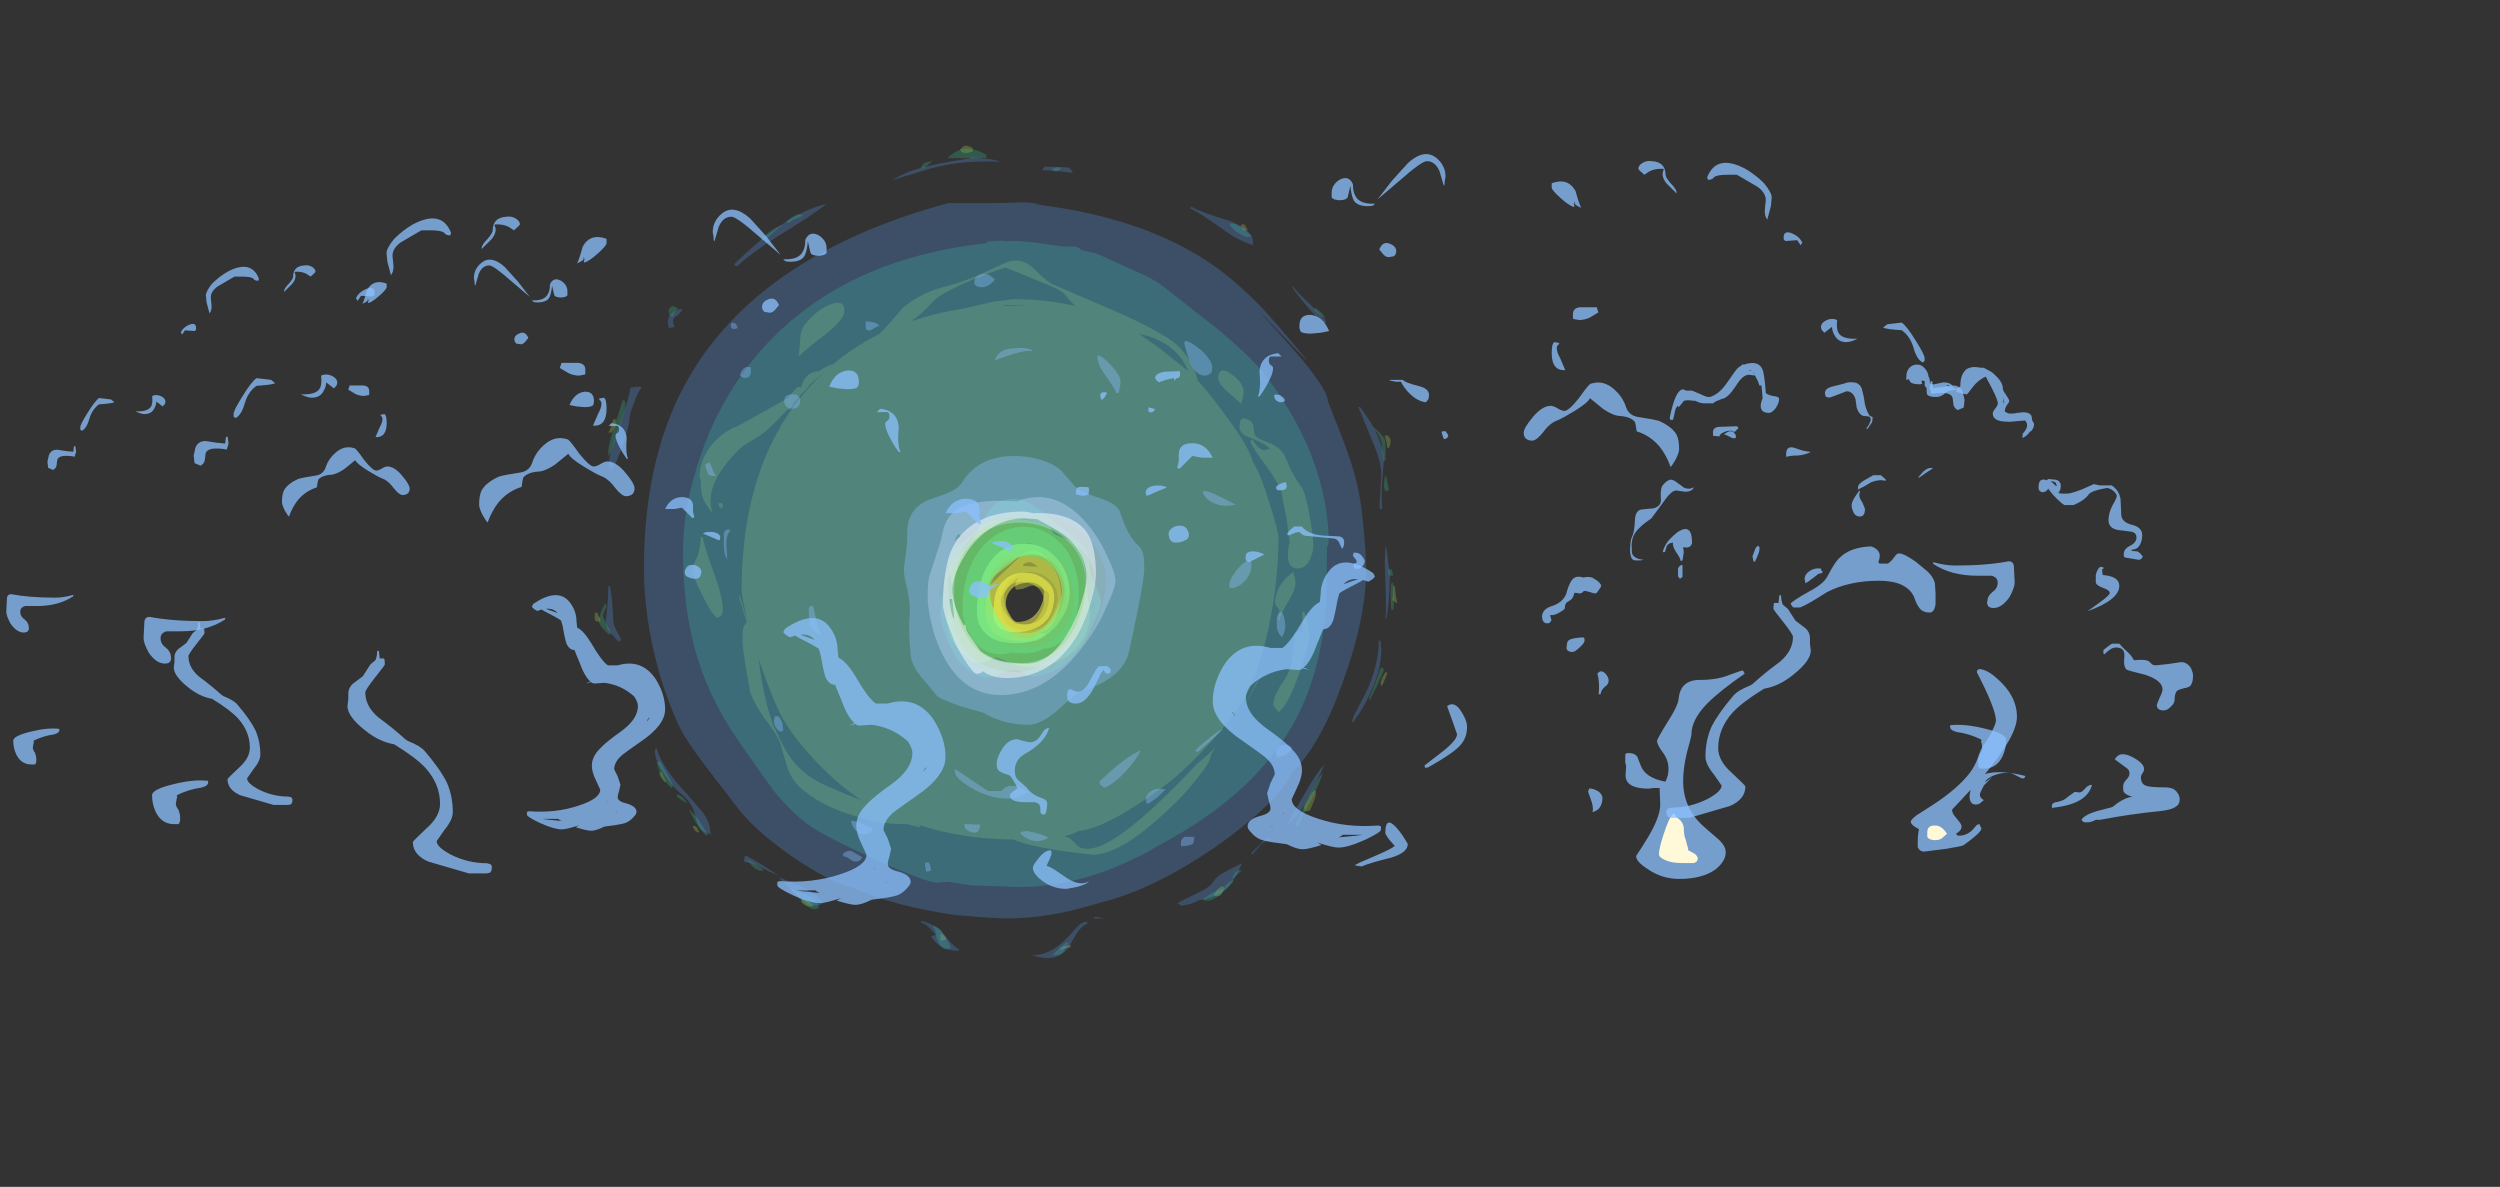 <?xml version="1.0" encoding="UTF-8" standalone="no"?>
<svg xmlns:ffdec="https://www.free-decompiler.com/flash" xmlns:xlink="http://www.w3.org/1999/xlink" ffdec:objectType="frame" height="489.0px" width="1030.0px" xmlns="http://www.w3.org/2000/svg">
  <rect width="100%" height="100%" fill="#333333" stroke="none"/>
  <g transform="matrix(1.0, 0.0, 0.0, 1.0, 405.7, 336.45)">
    <use ffdec:characterId="1245" height="47.35" transform="matrix(7.0, 0.0, 0.0, 7.0, -160.7, -276.55)" width="47.25" xlink:href="#shape0"/>
    <use ffdec:characterId="1244" height="47.5" transform="matrix(7.0, 0.0, 0.0, 7.0, -158.95, -275.15)" width="46.8" xlink:href="#shape1"/>
    <use ffdec:characterId="1243" height="47.1" transform="matrix(7.0, 0.0, 0.0, 7.0, -156.15, -271.65)" width="46.15" xlink:href="#shape2"/>
    <use ffdec:characterId="1842" height="40.55" transform="matrix(5.239, 0.0, 0.0, 5.239, 229.599, -186.773)" width="51.2" xlink:href="#shape3"/>
    <use ffdec:characterId="1843" height="40.95" transform="matrix(7.0, 0.0, 0.0, 7.0, 66.3, -273.2)" width="51.15" xlink:href="#shape4"/>
    <use ffdec:characterId="1844" height="41.5" transform="matrix(5.14, 0.0, 0.0, 5.14, 0.828, -183.539)" width="49.85" xlink:href="#shape5"/>
    <use ffdec:characterId="1843" height="40.95" transform="matrix(-7.0, 0.0, 0.0, 7.0, 11.5, -250.3)" width="51.15" xlink:href="#shape4"/>
    <use ffdec:characterId="1843" height="40.95" transform="matrix(-5.751, 0.0, 0.0, 5.751, -108.95, -229.679)" width="51.15" xlink:href="#shape4"/>
  </g>
  <defs>
    <g id="shape0" transform="matrix(1.0, 0.0, 0.0, 1.0, 23.85, 47.4)">
      <path d="M14.25 -42.75 L14.4 -42.75 14.6 -42.4 14.3 -42.4 Q14.3 -42.5 14.15 -42.65 L14.25 -42.75 M9.9 -36.05 Q10.95 -35.4 11.5 -34.05 L11.65 -33.55 Q12.35 -32.8 13.25 -31.55 14.65 -29.7 14.9 -28.75 15.35 -28.05 15.8 -26.55 16.4 -24.7 16.4 -24.3 16.4 -22.15 15.95 -19.65 15.4 -16.8 14.5 -15.05 14.0 -14.15 12.95 -12.9 11.95 -11.7 10.65 -10.5 9.85 -9.75 8.1 -8.6 5.85 -7.15 4.65 -7.05 4.3 -6.85 3.8 -6.75 4.1 -6.65 4.25 -6.5 L4.6 -6.15 Q4.8 -6.0 5.15 -6.0 6.4 -6.0 9.0 -8.4 10.3 -9.6 11.65 -11.05 12.25 -11.5 12.75 -12.05 12.4 -11.55 12.4 -11.45 12.4 -11.1 11.65 -10.2 10.9 -9.2 9.85 -8.25 7.1 -5.65 5.45 -5.65 1.8 -6.05 0.8 -6.55 L0.5 -6.55 Q-2.2 -6.6 -4.6 -7.35 L-4.95 -7.45 -4.7 -7.35 -4.7 -7.25 -5.45 -7.45 -5.65 -7.45 Q-7.05 -7.45 -8.6 -7.95 -10.3 -8.45 -11.45 -9.35 -12.2 -9.9 -12.5 -10.75 L-12.95 -12.3 Q-13.15 -12.75 -13.9 -13.75 -14.55 -14.7 -14.7 -15.25 L-14.95 -16.65 Q-15.15 -17.9 -15.15 -18.2 -15.15 -18.8 -15.1 -19.05 L-14.9 -19.35 -15.35 -20.8 Q-15.35 -21.1 -15.3 -20.8 L-15.3 -20.85 -14.9 -19.55 -14.9 -19.6 Q-15.2 -20.9 -15.2 -21.2 -15.2 -29.5 -10.4 -34.0 -8.9 -35.4 -7.1 -36.3 -6.45 -36.95 -5.75 -37.8 -4.7 -38.75 -3.0 -39.15 -1.9 -39.45 -0.85 -39.95 0.3 -40.5 0.5 -40.55 1.25 -40.8 1.95 -40.2 2.7 -39.45 3.05 -39.25 3.5 -39.05 6.3 -37.85 8.55 -36.9 9.9 -36.05 M9.4 -35.45 L10.8 -34.35 11.1 -34.1 10.85 -34.6 Q10.0 -35.95 8.2 -36.3 8.8 -35.9 9.4 -35.45 M1.1 -39.9 L0.35 -40.2 Q0.15 -40.2 -1.6 -39.5 -3.6 -38.65 -4.05 -38.1 -4.35 -37.7 -5.2 -37.05 -3.75 -37.55 -2.1 -37.8 L-0.4 -38.2 0.8 -38.35 Q2.7 -38.35 4.45 -37.95 4.1 -38.25 3.8 -38.65 3.6 -38.85 3.05 -39.1 L2.2 -39.45 1.1 -39.9 M1.7 -37.95 L0.4 -38.0 0.15 -37.95 1.7 -37.95 M13.6 -33.95 Q14.35 -33.45 14.35 -32.85 L14.3 -32.55 14.25 -32.35 14.25 -32.3 14.2 -32.2 13.4 -32.9 Q12.85 -33.4 12.85 -33.7 12.85 -34.1 13.1 -34.15 13.3 -34.2 13.6 -33.95 M15.15 -30.2 Q15.3 -30.1 15.7 -29.95 16.55 -29.65 16.8 -29.05 L17.15 -28.25 Q17.45 -27.7 17.75 -27.3 18.0 -26.95 18.25 -25.5 18.45 -24.3 18.45 -23.85 18.45 -23.5 18.3 -23.15 18.05 -22.5 17.55 -22.5 16.95 -22.5 16.95 -23.25 16.95 -23.65 17.05 -24.05 17.05 -24.25 16.85 -25.55 16.6 -26.8 16.55 -27.05 16.4 -27.5 15.7 -28.5 14.9 -29.55 14.75 -29.95 L14.75 -30.0 Q14.8 -30.05 14.85 -30.1 L15.1 -29.75 Q15.25 -29.55 15.55 -29.45 L15.9 -29.55 Q15.55 -29.9 14.7 -30.2 14.1 -30.4 14.1 -30.85 14.1 -31.45 14.5 -31.3 14.95 -31.2 14.95 -30.65 14.95 -30.35 15.15 -30.2 M22.9 -30.25 Q23.0 -30.15 23.0 -29.95 L22.95 -29.7 22.9 -29.6 22.8 -29.6 22.75 -29.95 22.65 -30.3 22.75 -30.35 22.9 -30.25 M17.35 -22.0 Q17.4 -21.8 17.4 -21.65 17.4 -21.25 17.0 -20.6 16.55 -19.85 16.45 -19.45 L16.35 -19.45 Q16.35 -19.5 16.4 -19.65 L16.45 -19.95 Q16.45 -20.1 16.35 -20.2 16.2 -20.35 16.2 -20.5 16.2 -21.0 16.5 -21.5 16.8 -22.0 17.3 -22.3 17.25 -22.2 17.35 -22.0 M16.1 -14.5 Q16.1 -15.0 16.65 -15.8 17.2 -16.6 17.2 -17.3 17.2 -17.4 17.3 -17.9 17.35 -18.4 17.35 -18.7 L17.45 -18.75 17.7 -18.8 Q17.8 -18.7 17.65 -18.35 17.8 -18.7 17.8 -19.1 L17.8 -19.95 17.9 -19.95 Q18.05 -19.65 18.15 -19.15 18.2 -18.7 18.2 -18.45 18.2 -17.95 17.6 -16.25 16.9 -14.35 16.4 -14.05 L16.2 -14.3 Q16.1 -14.4 16.1 -14.5 M15.5 -16.55 Q15.2 -15.75 14.45 -14.55 L15.5 -16.55 M23.15 -20.85 Q23.15 -21.2 23.15 -21.45 L23.25 -21.45 23.3 -20.95 Q23.35 -20.65 23.4 -20.45 23.15 -20.55 23.1 -20.7 23.1 -20.8 23.15 -20.85 M22.75 -16.45 L22.8 -16.3 22.5 -15.6 22.45 -15.6 22.4 -15.75 Q22.45 -15.95 22.55 -16.15 22.65 -16.35 22.75 -16.45 M1.7 -22.3 Q1.05 -22.25 0.55 -21.8 0.05 -21.25 0.05 -20.4 0.05 -19.85 0.25 -19.5 0.65 -18.85 1.65 -18.85 2.65 -18.85 3.1 -19.8 3.35 -20.3 3.4 -20.7 3.4 -21.45 2.85 -21.9 2.4 -22.3 1.7 -22.3 M4.15 -0.2 L3.9 -0.15 3.6 -0.05 3.55 -0.15 Q3.75 -0.25 3.95 -0.3 4.25 -0.4 4.15 -0.2 M18.55 -9.45 Q18.6 -9.4 18.6 -9.25 18.6 -9.1 18.5 -8.85 18.35 -8.5 18.25 -8.25 L17.95 -8.2 17.9 -8.4 Q17.9 -8.55 18.15 -8.9 18.35 -9.35 18.5 -9.4 L18.55 -9.45 M13.2 -3.65 L13.05 -3.35 Q12.95 -3.2 12.75 -3.2 L12.6 -3.25 Q12.65 -3.45 12.8 -3.6 13.0 -3.8 13.15 -3.8 L13.2 -3.65 M-1.6 -47.05 L-1.7 -47.0 -2.0 -46.95 -2.25 -47.0 -2.35 -47.15 -2.15 -47.35 Q-1.95 -47.45 -1.6 -47.25 L-1.6 -47.05 M-22.65 -31.3 Q-22.6 -31.25 -22.6 -31.1 -22.6 -30.9 -22.7 -30.75 L-22.85 -30.5 -23.05 -30.5 Q-22.95 -30.6 -22.85 -30.95 -22.8 -31.25 -22.7 -31.3 L-22.65 -31.3 M-11.85 -35.0 Q-11.8 -35.2 -11.75 -36.0 -11.75 -36.5 -11.45 -36.9 -10.75 -37.75 -9.95 -38.05 -9.15 -38.35 -9.15 -37.65 -9.15 -37.15 -10.3 -36.25 -11.6 -35.25 -11.75 -35.05 L-11.85 -35.0 M-12.45 -31.9 Q-13.15 -31.15 -13.75 -30.6 -13.95 -30.4 -14.9 -29.85 L-15.05 -29.75 -15.3 -29.55 Q-17.5 -27.4 -16.9 -25.75 -17.3 -26.25 -17.45 -26.55 -17.6 -26.95 -17.6 -27.5 L-17.6 -27.65 -17.65 -27.8 Q-17.7 -27.95 -17.65 -28.15 -17.65 -28.7 -17.2 -29.45 -16.6 -30.35 -15.65 -30.8 L-15.6 -30.8 -15.3 -30.95 -13.6 -31.9 -12.45 -32.55 Q-12.05 -33.1 -11.85 -33.2 L-11.7 -33.15 -11.6 -33.45 Q-11.3 -34.1 -10.65 -34.1 -10.25 -34.4 -9.8 -34.55 L-11.2 -33.3 Q-11.35 -33.05 -11.55 -32.9 L-12.1 -32.3 -12.15 -32.2 -12.35 -31.85 -12.45 -31.85 -12.45 -31.9 M-23.5 -19.45 L-23.6 -19.35 -23.75 -19.4 Q-23.85 -19.4 -23.85 -19.6 -23.85 -19.9 -23.8 -19.9 L-23.7 -19.9 -23.5 -19.45 M-16.3 -26.1 L-16.45 -26.05 Q-16.55 -26.15 -16.55 -26.35 L-16.4 -26.35 Q-16.35 -26.3 -16.3 -26.25 L-16.3 -26.1 M-17.9 -23.0 Q-17.65 -23.45 -17.6 -24.35 L-17.5 -24.35 Q-17.4 -23.8 -16.8 -22.15 -16.3 -20.75 -16.3 -20.05 -16.3 -19.7 -16.65 -19.6 -17.0 -19.85 -17.55 -21.0 -18.1 -22.05 -18.1 -22.5 -18.1 -22.6 -17.9 -23.0 M-14.1 -16.45 Q-13.8 -14.45 -13.3 -13.2 -12.75 -12.0 -12.45 -11.55 -11.8 -10.55 -10.7 -9.95 -10.15 -9.65 -8.15 -8.85 -8.9 -9.35 -9.7 -10.05 -11.75 -11.9 -12.8 -13.7 -13.3 -14.6 -14.2 -17.15 L-14.1 -16.45 M-19.8 -10.25 L-19.65 -9.95 -19.7 -9.9 Q-19.8 -10.0 -19.95 -10.2 -20.05 -10.4 -20.05 -10.5 L-19.9 -10.5 -19.8 -10.25 M-18.1 -7.35 L-17.95 -7.35 Q-17.8 -7.25 -17.7 -7.0 L-17.75 -6.95 Q-17.95 -7.05 -18.0 -7.15 L-18.1 -7.35 M-11.65 -3.1 Q-11.55 -3.1 -11.3 -2.95 L-11.05 -2.75 -11.0 -2.6 -11.2 -2.6 Q-11.35 -2.6 -11.5 -2.7 L-11.7 -2.85 -11.65 -3.1 M-3.15 -0.75 L-3.2 -0.65 Q-3.3 -0.6 -3.45 -0.6 L-3.5 -0.6 Q-3.5 -0.65 -3.5 -0.8 L-3.5 -1.0 -3.35 -1.0 -3.15 -0.75" fill="#cde44c" fill-opacity="0.251" fill-rule="evenodd" stroke="none"/>
      <path d="M2.45 -25.15 Q3.05 -25.0 3.05 -24.75 3.05 -24.5 3.75 -24.3 4.5 -24.05 4.6 -23.8 L4.85 -23.1 Q5.0 -22.75 5.0 -22.45 5.05 -21.95 5.15 -21.0 5.3 -20.15 5.3 -19.7 5.3 -18.75 4.55 -17.85 3.55 -16.7 1.75 -16.7 1.15 -16.7 0.55 -16.95 -0.05 -17.25 -0.2 -17.25 -0.4 -17.25 -0.65 -17.1 L-0.95 -16.95 -1.6 -16.95 Q-2.5 -17.75 -2.8 -18.2 -3.1 -18.7 -3.1 -19.4 -3.1 -19.75 -2.8 -20.85 -2.75 -21.1 -2.85 -21.65 L-2.95 -22.3 Q-2.95 -22.75 -2.35 -23.35 -1.55 -24.25 -1.3 -24.7 -0.85 -25.5 1.1 -25.4 1.9 -25.35 2.45 -25.15 M1.1 -21.95 Q0.9 -21.9 0.5 -21.4 0.05 -20.85 0.05 -20.65 0.05 -19.95 0.9 -19.25 L1.45 -19.2 Q2.4 -19.2 2.75 -20.05 2.9 -20.4 2.9 -20.95 2.9 -21.2 2.0 -21.5 1.8 -21.5 1.6 -21.4 L1.35 -21.3 1.0 -21.25 Q0.9 -21.25 0.9 -21.45 L0.95 -21.7 1.05 -21.9 1.1 -21.95" fill="#dded4c" fill-opacity="0.376" fill-rule="evenodd" stroke="none"/>
      <path d="M1.45 -21.7 Q0.95 -21.75 0.6 -21.5 0.25 -21.25 0.25 -20.8 0.25 -20.15 0.5 -19.75 0.8 -19.2 1.5 -19.2 2.05 -19.2 2.35 -19.8 2.55 -20.1 2.6 -20.45 2.6 -21.0 2.25 -21.35 1.9 -21.65 1.45 -21.7 M1.35 -22.65 L2.25 -22.6 1.95 -22.8 Q1.7 -22.95 1.4 -22.75 L1.35 -22.65 M2.9 -22.95 Q3.6 -22.05 3.6 -21.05 3.6 -20.4 3.35 -19.7 2.95 -18.75 2.3 -18.75 2.7 -18.65 2.75 -18.6 2.3 -18.25 2.2 -18.25 L1.7 -18.2 Q0.05 -18.2 -0.5 -18.9 -0.85 -19.3 -0.85 -20.15 -0.85 -21.15 -0.55 -21.55 L1.25 -23.25 Q2.05 -24.0 2.9 -22.95" fill="#ecf54c" fill-opacity="0.376" fill-rule="evenodd" stroke="none"/>
      <path d="M1.5 -21.65 Q1.0 -21.6 0.7 -21.3 0.35 -20.95 0.35 -20.4 0.35 -20.15 0.6 -19.75 0.8 -19.35 1.05 -19.35 1.9 -19.35 2.35 -20.15 2.6 -20.65 2.6 -21.05 2.6 -21.4 2.25 -21.55 1.9 -21.75 1.5 -21.65 M1.45 -22.25 Q2.15 -22.25 2.65 -21.85 3.2 -21.45 3.2 -20.85 3.2 -20.2 2.9 -19.65 2.3 -18.75 0.85 -18.75 -0.15 -18.75 -0.35 -19.5 -0.45 -19.85 -0.35 -20.3 -0.35 -21.3 0.25 -21.8 0.7 -22.25 1.45 -22.25" fill="#ffff4c" fill-opacity="0.498" fill-rule="evenodd" stroke="none"/>
    </g>
    <g id="shape1" transform="matrix(1.0, 0.0, 0.0, 1.0, 23.6, 47.2)">
      <path d="M14.3 -42.5 L14.8 -42.1 14.8 -42.05 14.6 -42.0 Q14.45 -42.0 14.1 -42.2 13.65 -42.45 13.5 -42.8 13.9 -42.85 14.3 -42.5 M3.3 -45.85 L3.2 -45.9 Q3.1 -45.95 3.05 -46.0 3.5 -46.2 3.6 -46.05 3.45 -45.9 3.3 -45.85 M9.55 -39.15 L12.8 -36.6 Q14.55 -35.15 15.35 -34.2 17.2 -31.95 18.3 -29.25 19.35 -26.5 19.35 -24.1 19.35 -23.95 19.3 -23.85 L19.25 -23.7 Q19.25 -21.15 19.2 -20.2 18.95 -17.4 18.15 -15.25 16.1 -9.75 9.35 -6.2 8.55 -5.7 7.85 -5.4 4.5 -3.75 1.05 -3.75 L-1.7 -3.85 -3.0 -4.05 -3.2 -4.05 -3.65 -4.0 Q-4.3 -4.0 -7.3 -5.35 -10.15 -6.65 -11.1 -7.3 -12.15 -8.0 -13.3 -9.4 -13.9 -10.2 -15.0 -11.8 -16.65 -14.05 -17.5 -16.35 -18.65 -19.45 -18.65 -23.5 -18.65 -25.8 -17.9 -28.25 -17.0 -31.35 -15.2 -33.9 -10.4 -40.6 -0.75 -41.65 L-0.75 -41.75 0.25 -41.8 0.25 -41.75 Q1.05 -41.85 2.65 -41.6 L3.7 -41.45 4.35 -41.45 Q4.65 -41.4 4.75 -41.3 L4.75 -41.25 5.65 -41.05 Q5.9 -40.95 7.75 -40.1 8.95 -39.6 9.55 -39.15 M18.8 -37.45 Q18.55 -37.65 18.5 -37.75 L18.55 -37.85 Q18.95 -37.6 19.2 -37.2 19.0 -37.3 18.8 -37.45 M22.65 -30.1 Q22.7 -30.0 22.7 -29.55 L22.7 -28.95 Q22.7 -28.85 22.6 -28.8 22.5 -29.05 22.5 -29.75 22.35 -30.45 21.95 -30.75 L22.0 -30.8 Q22.55 -30.35 22.65 -30.1 M22.7 -27.05 L22.65 -27.15 Q22.6 -27.2 22.6 -27.4 L22.65 -27.9 22.75 -27.9 22.9 -27.1 22.7 -27.05 M23.05 -22.45 L23.1 -22.3 23.15 -22.1 22.95 -22.05 Q22.85 -22.2 22.85 -22.45 L23.05 -22.45 M23.15 -21.65 Q23.25 -20.85 23.15 -20.05 L23.05 -20.05 Q23.0 -20.3 23.0 -20.95 23.0 -21.5 23.05 -21.65 L23.15 -21.65 M22.6 -16.5 L22.2 -15.6 21.8 -14.8 21.7 -14.8 Q22.05 -15.55 22.4 -16.65 L22.55 -16.65 22.6 -16.5 M2.25 -23.4 Q0.35 -24.05 -0.45 -22.25 -0.85 -21.35 -0.85 -20.15 -0.85 -19.35 -0.5 -18.8 0.1 -17.85 1.5 -17.85 3.1 -17.85 3.9 -19.2 4.35 -20.05 4.35 -20.7 4.35 -21.45 3.95 -22.35 3.3 -23.6 2.25 -23.4 M4.05 -0.5 L3.75 0.05 Q3.5 0.3 3.1 0.25 L3.55 -0.2 Q3.85 -0.5 4.05 -0.5 M18.35 -8.95 Q17.75 -7.8 17.55 -7.35 L17.35 -7.35 18.2 -9.1 Q18.75 -10.2 19.0 -10.5 18.85 -9.85 18.35 -8.95 M14.25 -4.75 L14.0 -4.5 13.65 -4.2 Q13.75 -4.45 13.85 -4.6 14.0 -4.75 14.25 -4.75 M13.3 -3.6 L13.25 -3.6 Q13.1 -3.35 12.75 -3.15 12.45 -2.95 12.3 -2.95 L12.0 -2.95 Q11.95 -3.0 11.95 -3.05 L12.5 -3.4 Q12.95 -3.6 13.2 -3.65 13.2 -3.8 13.4 -3.95 13.55 -4.1 13.75 -4.15 13.75 -4.05 13.55 -3.85 L13.3 -3.6 M-0.8 -46.85 L-0.8 -46.65 -3.1 -46.65 Q-2.5 -47.2 -2.0 -47.2 -1.5 -47.25 -0.8 -46.85 M-3.95 -46.5 Q-4.45 -46.05 -4.5 -46.05 L-4.65 -46.05 Q-4.6 -46.3 -4.35 -46.4 L-3.95 -46.5 M-11.6 -43.25 L-12.0 -43.1 Q-12.3 -42.95 -12.4 -42.85 L-12.6 -42.9 -12.3 -43.15 -11.9 -43.35 Q-11.65 -43.35 -11.6 -43.25 M-14.05 -41.8 L-14.05 -41.95 -13.45 -42.4 Q-13.0 -42.7 -12.75 -42.7 -12.95 -42.65 -13.35 -42.25 -13.75 -41.85 -14.05 -41.8 M-19.25 -37.35 L-19.4 -37.35 -19.45 -37.4 -19.5 -37.65 Q-19.5 -37.8 -19.35 -37.9 -19.2 -38.0 -18.95 -37.8 -19.2 -37.55 -19.25 -37.35 M-22.05 -32.05 Q-22.05 -31.75 -22.5 -30.5 -22.9 -29.3 -23.0 -29.15 L-23.0 -29.1 Q-23.05 -29.1 -23.05 -29.3 -23.05 -29.8 -22.7 -30.85 -22.3 -32.05 -22.2 -32.4 L-22.1 -32.4 -22.05 -32.3 -22.05 -32.05 M-23.35 -19.65 L-23.15 -19.2 Q-22.9 -18.8 -22.9 -18.65 L-23.0 -18.6 -23.4 -19.0 Q-23.6 -19.25 -23.6 -19.4 -23.6 -19.6 -23.45 -20.0 -23.3 -20.35 -23.2 -20.45 L-23.15 -20.25 -23.3 -19.95 Q-23.35 -19.85 -23.35 -19.65 M-0.9 -19.6 L-0.85 -19.35 -0.75 -19.4 Q-0.8 -19.5 -0.85 -19.65 L-0.95 -19.8 -0.9 -19.6 M-20.0 -11.15 Q-19.25 -9.85 -19.25 -9.75 -19.25 -9.55 -19.35 -9.6 L-19.4 -9.65 Q-19.7 -9.9 -19.95 -10.4 -20.15 -10.8 -20.2 -11.1 L-20.0 -11.15 M-18.95 -9.2 Q-18.8 -9.15 -18.6 -8.95 L-18.4 -8.7 -18.45 -8.7 Q-18.8 -8.9 -19.05 -9.1 L-18.95 -9.2 M-18.3 -8.3 Q-18.05 -8.15 -17.7 -7.65 L-17.2 -6.85 -17.25 -6.75 Q-17.6 -7.05 -17.9 -7.55 L-18.3 -8.3 M-13.95 -4.7 Q-14.3 -4.7 -14.55 -4.95 L-14.9 -5.35 Q-14.85 -5.35 -14.55 -5.2 L-13.95 -4.8 -13.95 -4.7 M-12.25 -3.65 Q-12.05 -3.55 -11.3 -3.25 -10.8 -3.1 -10.65 -2.6 L-10.7 -2.5 Q-10.75 -2.45 -10.95 -2.45 -11.2 -2.45 -11.75 -3.0 L-12.35 -3.65 -12.25 -3.65 M-3.4 -0.95 L-3.25 -0.8 Q-3.0 -0.55 -2.9 -0.2 L-2.9 -0.15 -3.15 -0.1 Q-3.45 -0.1 -3.65 -0.55 -3.8 -0.9 -3.8 -1.2 L-3.95 -1.45 -3.85 -1.45 Q-3.5 -1.3 -3.4 -1.1 L-3.4 -0.95" fill="#31cd8c" fill-opacity="0.251" fill-rule="evenodd" stroke="none"/>
      <path d="M1.55 -23.2 Q0.55 -23.25 -0.15 -22.55 -0.9 -21.8 -0.9 -20.35 -0.9 -20.1 -0.3 -19.35 0.3 -18.55 0.7 -18.3 2.45 -18.2 3.35 -19.25 3.95 -19.95 3.95 -20.65 3.95 -21.8 3.2 -22.5 2.5 -23.2 1.55 -23.2 M1.6 -26.4 Q2.05 -26.2 2.85 -25.55 3.25 -25.2 3.7 -24.85 L4.7 -24.0 Q5.05 -23.75 5.2 -23.15 L5.35 -22.2 5.65 -21.45 Q5.95 -20.75 5.95 -20.5 5.95 -20.3 5.7 -19.7 5.4 -18.9 5.0 -18.2 3.65 -16.15 1.7 -16.15 1.5 -16.15 1.35 -16.35 1.15 -16.5 1.1 -16.5 0.35 -16.5 0.0 -16.3 -0.3 -16.1 -0.6 -16.1 -2.0 -16.1 -2.9 -17.85 -3.35 -18.75 -3.5 -19.7 -3.5 -20.05 -3.3 -21.55 -3.05 -23.1 -2.95 -23.35 -2.8 -23.65 -2.15 -24.1 -1.5 -24.55 -1.2 -25.0 L-0.7 -25.8 Q-0.3 -26.35 0.0 -26.45 0.85 -26.75 1.6 -26.4" fill="#4ddd8c" fill-opacity="0.376" fill-rule="evenodd" stroke="none"/>
      <path d="M1.95 -24.6 L1.9 -24.65 1.75 -24.6 1.95 -24.6 M0.05 -22.5 Q-0.6 -21.85 -0.6 -20.85 -0.6 -20.5 -0.15 -19.65 0.45 -18.7 1.1 -18.4 L1.9 -18.4 Q3.0 -19.15 3.4 -19.8 3.8 -20.4 3.8 -21.3 3.8 -22.35 3.1 -22.9 2.5 -23.35 1.6 -23.25 0.7 -23.1 0.05 -22.5 M1.95 -23.95 Q1.7 -24.05 1.45 -23.95 L1.95 -23.95 M3.6 -23.95 Q4.65 -22.85 4.65 -20.9 4.65 -20.05 4.35 -19.25 3.85 -18.0 2.8 -17.8 L2.65 -17.8 Q2.1 -17.5 1.35 -17.5 L0.65 -17.55 Q0.4 -17.45 0.05 -17.45 -1.15 -17.45 -1.75 -18.6 -2.2 -19.4 -2.2 -20.1 -2.2 -22.35 -1.1 -23.7 -0.15 -24.85 1.25 -24.95 2.6 -25.0 3.6 -23.95 M4.0 -19.3 Q4.15 -19.6 4.25 -19.95 L4.0 -19.3" fill="#69ec8c" fill-opacity="0.376" fill-rule="evenodd" stroke="none"/>
      <path d="M1.05 -23.15 Q0.8 -22.9 -0.15 -22.2 -0.6 -21.85 -0.6 -21.45 -0.6 -20.6 -0.3 -19.9 0.3 -18.7 1.6 -18.7 2.65 -18.7 3.25 -19.9 3.55 -20.45 3.65 -21.1 3.65 -21.9 3.1 -22.7 2.3 -23.7 1.05 -23.15 M3.25 -23.2 Q4.1 -22.35 4.1 -21.1 4.1 -20.15 3.45 -19.3 2.55 -18.1 0.95 -18.1 -0.4 -18.1 -0.95 -18.8 -1.35 -19.25 -1.35 -19.95 -1.35 -21.9 -0.5 -23.0 0.25 -23.95 1.35 -23.95 2.45 -24.0 3.25 -23.2" fill="#8cff8c" fill-opacity="0.498" fill-rule="evenodd" stroke="none"/>
    </g>
    <g id="shape2" transform="matrix(1.0, 0.0, 0.0, 1.0, 23.2, 46.7)">
      <path d="M2.35 -43.9 Q8.6 -43.1 12.55 -40.35 14.1 -39.25 15.6 -37.65 16.3 -36.9 18.0 -34.85 L18.05 -34.75 15.5 -37.4 15.25 -37.65 17.05 -35.65 Q19.3 -33.1 19.3 -32.35 L19.95 -30.7 Q20.7 -28.85 21.05 -27.35 21.3 -26.25 21.4 -24.85 21.55 -23.55 21.55 -22.35 21.55 -19.6 20.2 -15.85 18.85 -12.05 17.15 -10.45 17.0 -9.9 15.9 -8.75 14.55 -7.4 12.6 -6.05 9.1 -3.65 6.0 -2.85 5.45 -2.7 4.55 -2.45 2.45 -1.9 0.3 -1.9 L-0.7 -1.95 -1.45 -2.0 -2.0 -2.05 -2.6 -2.1 Q-6.1 -2.6 -8.4 -3.6 L-8.6 -3.7 Q-9.6 -3.85 -11.8 -5.25 -14.25 -6.9 -15.35 -8.3 L-17.2 -10.7 Q-18.35 -12.2 -18.8 -13.05 -19.85 -15.25 -20.4 -17.75 -20.95 -20.2 -20.95 -22.5 -20.95 -29.35 -18.15 -34.0 -13.9 -41.05 -3.05 -44.0 L-0.75 -44.0 Q0.3 -44.0 1.35 -44.05 1.95 -44.05 2.35 -43.9 M4.2 -45.95 L4.3 -45.8 Q4.45 -45.8 4.15 -45.8 L3.3 -45.9 2.5 -45.95 Q2.6 -46.15 2.7 -46.15 L4.05 -46.1 4.2 -45.95 M11.25 -43.8 Q11.85 -43.45 13.55 -42.95 14.9 -42.4 14.9 -41.7 14.9 -41.5 14.85 -41.5 L14.85 -41.55 Q14.0 -41.8 13.0 -42.55 11.8 -43.4 11.2 -43.7 L11.25 -43.8 M19.2 -37.05 Q19.2 -36.95 19.1 -36.9 18.7 -37.2 18.1 -37.9 17.55 -38.55 17.2 -39.05 L17.3 -39.05 Q17.4 -38.85 18.2 -38.1 19.05 -37.3 19.2 -37.05 M22.6 -28.8 L22.5 -27.65 Q22.45 -26.55 22.5 -26.0 L22.35 -26.0 Q22.35 -26.35 22.4 -27.1 L22.45 -28.0 Q22.45 -28.8 21.9 -30.05 L21.1 -32.0 21.2 -32.0 Q22.6 -30.15 22.6 -28.8 M22.75 -23.75 L22.85 -22.9 22.95 -22.2 Q22.95 -20.6 22.75 -19.55 L22.7 -19.55 Q22.75 -20.2 22.7 -21.5 L22.65 -22.85 22.7 -23.75 22.75 -23.75 M22.45 -17.75 Q22.45 -16.75 22.0 -15.6 21.55 -14.5 20.8 -13.45 L20.75 -13.4 20.75 -13.55 Q20.75 -13.7 21.0 -14.15 L21.55 -15.2 Q22.3 -16.8 22.3 -18.25 L22.4 -18.25 22.45 -17.75 M1.45 -25.75 Q-0.55 -25.75 -1.9 -24.6 -3.4 -23.3 -3.4 -20.9 -3.4 -19.5 -2.85 -18.35 -1.8 -16.1 0.75 -16.1 4.0 -16.1 5.45 -18.8 5.9 -19.65 6.1 -20.7 6.25 -21.35 6.25 -21.7 6.25 -23.5 4.75 -24.65 3.35 -25.75 1.45 -25.75 M5.15 -1.6 Q4.8 -1.45 4.5 -1.0 L4.05 -0.2 Q3.45 0.65 2.2 0.35 L1.9 0.25 Q2.95 0.3 3.95 -0.75 L4.6 -1.45 Q4.9 -1.75 5.15 -1.7 L5.15 -1.6 M5.55 -1.95 L5.6 -2.0 6.15 -1.9 5.5 -1.9 5.55 -1.95 M10.7 -2.65 L10.6 -2.7 10.45 -2.8 Q10.6 -2.9 11.55 -3.35 12.4 -3.75 12.55 -4.05 12.75 -4.4 13.45 -4.75 L14.25 -5.15 Q13.9 -4.3 13.55 -3.9 13.0 -3.15 11.6 -2.95 L11.6 -2.9 11.2 -2.75 10.7 -2.65 M18.25 -9.15 Q17.65 -7.95 16.85 -7.35 L18.0 -9.35 Q18.75 -10.65 19.1 -10.95 18.6 -9.8 18.25 -9.15 M16.0 -6.5 Q15.6 -6.5 15.35 -6.25 L14.85 -5.65 14.8 -5.75 15.3 -6.25 Q15.7 -6.7 15.95 -6.6 L16.0 -6.5 M-0.7 -46.6 Q-0.3 -46.55 0.05 -46.45 L-1.0 -46.45 Q-2.8 -46.45 -4.55 -45.9 L-6.35 -45.35 Q-5.6 -45.8 -4.9 -46.0 -3.95 -46.3 -1.7 -46.65 L-1.7 -46.7 -0.7 -46.6 M-15.45 -40.3 L-15.55 -40.3 Q-15.6 -40.35 -15.65 -40.4 -14.25 -41.75 -13.25 -42.45 -11.6 -43.65 -10.2 -43.95 -10.95 -43.35 -13.15 -42.0 -14.65 -41.05 -15.45 -40.3 M-19.1 -37.3 Q-19.35 -37.15 -19.15 -36.7 L-19.2 -36.7 -19.5 -36.65 -19.5 -36.75 -19.55 -37.0 Q-19.55 -37.3 -19.25 -37.55 -18.95 -37.8 -18.7 -37.75 -18.75 -37.55 -19.1 -37.3 M-21.1 -33.1 Q-21.3 -32.95 -21.55 -32.2 -21.8 -31.55 -21.8 -31.35 -21.8 -30.9 -22.2 -29.75 -22.55 -28.75 -22.8 -28.35 L-22.9 -28.35 -23.0 -28.45 -23.0 -28.7 Q-23.0 -29.3 -22.35 -31.05 -21.75 -32.75 -21.75 -33.15 L-21.15 -33.2 -21.1 -33.1 M-23.05 -21.45 L-22.95 -21.45 Q-22.85 -21.0 -22.8 -20.25 L-22.75 -19.35 Q-22.75 -19.25 -22.6 -18.9 L-22.3 -18.35 -22.3 -18.3 Q-22.35 -18.2 -22.45 -18.2 L-23.0 -18.8 Q-23.2 -19.05 -23.2 -19.4 L-23.1 -20.25 Q-23.05 -21.0 -23.05 -21.3 L-23.05 -21.45 M-20.2 -11.9 Q-19.9 -10.8 -18.4 -9.2 -17.7 -8.4 -17.45 -8.1 -17.05 -7.5 -17.05 -7.05 -17.05 -6.9 -16.95 -6.85 L-16.7 -6.8 Q-17.25 -6.85 -17.55 -7.1 -17.7 -7.25 -17.85 -7.65 -18.0 -8.25 -18.05 -8.35 -18.25 -8.8 -18.65 -9.15 -19.25 -9.6 -19.75 -10.4 -20.3 -11.2 -20.3 -11.7 -20.3 -11.9 -20.25 -11.9 L-20.2 -11.9 M-14.15 -4.95 Q-14.6 -5.2 -14.9 -5.2 -15.1 -5.2 -15.05 -5.35 L-15.0 -5.6 Q-14.9 -5.6 -14.15 -5.15 L-13.05 -4.45 Q-13.5 -4.6 -14.15 -4.95 M-12.95 -4.3 Q-12.2 -4.0 -11.65 -3.75 -10.6 -3.25 -10.4 -2.8 L-10.6 -2.7 -10.95 -2.65 Q-11.25 -2.65 -12.1 -3.4 L-12.95 -4.25 -12.95 -4.3 M-4.6 -1.75 Q-3.7 -1.5 -3.35 -1.05 -2.85 -0.35 -2.45 -0.1 -2.4 -0.1 -2.4 -0.05 -2.35 0.0 -2.55 0.0 -3.5 0.0 -4.05 -0.85 L-3.75 -0.95 Q-3.9 -1.05 -4.1 -1.3 -4.3 -1.55 -4.65 -1.65 L-4.65 -1.7 -4.6 -1.75" fill="#59a5ff" fill-opacity="0.251" fill-rule="evenodd" stroke="none"/>
      <path d="M10.9 -35.9 Q11.25 -35.85 11.9 -35.3 12.55 -34.65 12.5 -34.3 L12.45 -34.0 12.35 -33.95 Q12.2 -33.85 12.05 -33.85 11.55 -33.85 11.2 -34.6 11.05 -35.0 10.85 -35.75 L10.9 -35.9 M5.75 -35.05 Q6.05 -35.0 6.55 -34.45 7.1 -33.85 7.1 -33.5 7.1 -33.3 7.05 -33.1 L7.0 -32.85 6.85 -32.8 Q6.8 -33.05 6.25 -33.8 5.75 -34.5 5.75 -34.9 L5.75 -35.05 M1.9 -35.3 L1.65 -35.3 Q1.4 -35.3 0.7 -35.1 L-0.3 -34.75 Q-0.1 -35.4 0.75 -35.45 1.45 -35.55 1.9 -35.35 L1.9 -35.3 M2.8 -28.75 Q3.35 -28.55 3.7 -28.15 L4.45 -27.3 Q4.65 -27.05 5.85 -26.65 6.95 -26.3 7.1 -25.75 7.55 -24.35 8.15 -23.85 8.35 -23.65 8.4 -23.45 8.5 -23.2 8.5 -22.5 8.5 -22.0 8.1 -19.95 L7.6 -17.6 Q7.45 -16.9 6.8 -16.3 6.05 -15.65 4.85 -15.3 4.45 -15.15 3.4 -14.15 2.4 -13.3 1.7 -13.3 0.7 -13.3 -0.1 -13.6 -0.55 -13.75 -0.95 -14.0 L-2.35 -14.4 Q-3.6 -14.85 -3.7 -15.0 L-4.7 -16.2 Q-5.2 -16.85 -5.25 -17.4 -5.4 -18.8 -5.3 -19.95 -5.3 -20.55 -5.45 -21.3 -5.65 -22.05 -5.65 -22.4 -5.65 -22.6 -5.55 -23.25 -5.45 -23.85 -5.45 -24.6 -5.45 -26.05 -4.15 -26.55 -3.4 -26.8 -3.05 -26.95 -2.45 -27.2 -2.2 -27.6 -1.35 -28.95 0.4 -29.1 1.65 -29.2 2.8 -28.75 M12.85 -26.25 Q12.15 -26.45 11.95 -26.95 L11.95 -27.05 Q12.25 -27.1 13.0 -26.7 L13.9 -26.25 13.5 -26.2 Q13.2 -26.15 12.85 -26.25 M13.9 -22.35 Q14.35 -22.95 14.75 -23.0 L14.8 -22.9 14.8 -22.6 Q14.8 -22.25 14.5 -21.85 14.15 -21.45 13.75 -21.35 L13.6 -21.35 Q13.5 -21.35 13.5 -21.5 13.5 -21.85 13.9 -22.35 M16.75 -19.55 L16.8 -19.15 Q16.8 -18.75 16.6 -18.45 16.3 -18.75 16.3 -19.1 16.3 -19.5 16.3 -19.6 16.35 -19.9 16.6 -19.95 16.7 -19.75 16.75 -19.55 M4.5 -23.95 Q3.35 -25.0 1.8 -25.35 -0.35 -25.9 -1.9 -24.05 -2.4 -23.4 -2.8 -22.65 -3.05 -22.0 -3.05 -21.8 -3.05 -19.85 -2.65 -18.8 -1.75 -16.4 1.05 -16.4 2.05 -16.4 3.35 -17.45 4.45 -18.35 4.75 -19.05 5.05 -19.65 5.3 -20.5 5.55 -21.45 5.55 -22.0 5.55 -22.95 4.5 -23.95 M8.6 -8.9 Q8.6 -9.2 8.9 -9.4 9.2 -9.6 9.75 -9.5 L9.3 -9.05 Q8.85 -8.7 8.7 -8.65 L8.65 -8.7 Q8.6 -8.7 8.6 -8.9 M5.9 -9.8 L5.85 -9.95 Q7.35 -11.4 8.3 -11.8 8.05 -11.25 7.4 -10.55 6.75 -9.85 6.2 -9.6 L6.05 -9.65 Q5.95 -9.75 5.9 -9.8 M0.65 -9.7 Q1.05 -9.7 1.2 -9.6 L1.65 -9.35 Q1.15 -9.05 1.0 -9.0 L0.5 -8.95 Q-0.65 -8.95 -1.7 -9.6 -2.65 -10.15 -2.65 -10.55 -2.65 -10.85 -2.6 -10.65 -2.45 -10.6 -1.75 -10.1 L-0.7 -9.4 0.1 -9.4 Q0.3 -9.7 0.65 -9.7 M2.85 -6.65 L2.55 -6.5 Q2.35 -6.45 2.2 -6.45 1.9 -6.45 1.6 -6.6 1.35 -6.75 1.2 -6.9 1.25 -7.0 1.3 -7.0 L1.6 -7.05 Q2.6 -6.85 2.85 -6.65 M11.4 -6.35 Q11.35 -6.2 10.75 -6.15 L10.7 -6.15 Q10.65 -6.15 10.65 -6.35 10.65 -6.55 10.85 -6.7 L11.45 -6.7 11.4 -6.35 M16.75 -11.5 Q16.5 -11.4 16.35 -11.4 L16.3 -11.45 Q16.25 -11.5 16.25 -11.65 16.25 -12.0 16.6 -12.1 16.9 -12.2 17.2 -11.95 17.1 -11.7 16.75 -11.5 M12.4 -12.35 L11.65 -11.7 11.5 -11.75 Q11.55 -11.9 12.25 -12.45 12.95 -13.05 13.15 -13.05 L12.4 -12.35 M-15.45 -36.7 L-15.45 -36.65 -15.55 -36.6 -15.75 -36.6 -15.8 -36.65 -15.85 -36.8 -15.8 -36.95 -15.6 -36.95 Q-15.45 -36.8 -15.45 -36.7 M-12.2 -31.9 Q-12.55 -31.9 -12.65 -32.15 -12.7 -32.3 -12.7 -32.35 -12.7 -32.75 -12.2 -32.75 -11.75 -32.75 -11.75 -32.35 -11.75 -32.2 -11.85 -32.05 -12.0 -31.9 -12.2 -31.9 M-14.75 -34.35 L-14.7 -34.35 Q-14.65 -34.3 -14.65 -34.15 -14.65 -33.95 -14.7 -33.9 L-14.8 -33.75 -15.05 -33.7 -15.15 -33.75 -15.3 -33.85 Q-15.25 -34.1 -15.1 -34.25 -14.95 -34.4 -14.75 -34.35 M-17.1 -28.75 Q-16.95 -28.5 -16.9 -28.3 -16.85 -28.15 -16.7 -27.95 -17.1 -27.9 -17.2 -28.1 L-17.35 -28.6 -17.2 -28.7 -17.1 -28.75 M-1.1 -39.05 L-1.35 -39.1 -1.45 -39.2 -1.5 -39.2 -1.5 -39.4 Q-1.5 -39.65 -1.15 -39.8 -0.7 -39.95 -0.3 -39.5 -0.65 -39.05 -1.1 -39.05 M-7.65 -36.5 L-7.85 -36.55 Q-7.9 -36.6 -7.9 -36.75 L-7.9 -37.0 -7.85 -37.05 -7.5 -37.0 Q-7.25 -36.95 -7.1 -36.8 L-7.65 -36.5 M-10.8 -19.45 Q-10.75 -18.95 -10.55 -18.65 L-10.55 -18.6 Q-11.1 -18.85 -11.2 -19.3 -11.25 -19.6 -11.25 -20.15 -11.2 -20.3 -11.0 -20.3 -10.95 -20.1 -10.8 -19.45 M-16.1 -23.95 Q-16.05 -23.3 -16.05 -23.05 -16.25 -23.3 -16.25 -23.95 -16.25 -24.45 -16.25 -24.55 -16.15 -24.9 -15.85 -24.75 -16.1 -24.5 -16.1 -23.95 M-12.8 -13.4 L-12.75 -13.0 -12.75 -12.95 Q-12.85 -12.9 -12.95 -12.9 -13.3 -13.15 -13.3 -13.55 L-13.25 -13.75 -13.25 -13.8 -13.05 -13.8 Q-12.9 -13.65 -12.8 -13.4 M-1.7 -7.45 Q-1.4 -7.4 -1.2 -7.45 L-1.15 -7.3 -1.3 -7.0 Q-1.35 -6.95 -1.5 -6.95 -1.7 -6.95 -1.85 -7.05 L-2.05 -7.2 -2.1 -7.45 -1.7 -7.45 M-8.75 -7.65 Q-8.55 -7.65 -8.15 -7.5 -7.75 -7.3 -7.55 -7.25 L-7.5 -7.05 -7.75 -6.9 Q-7.85 -6.85 -8.05 -6.85 -8.3 -6.85 -8.55 -7.15 -8.75 -7.45 -8.75 -7.65 M-8.2 -5.35 Q-8.3 -5.25 -8.5 -5.25 -8.65 -5.25 -8.85 -5.4 -9.05 -5.55 -9.2 -5.55 L-9.25 -5.7 Q-8.95 -5.95 -8.7 -5.85 L-8.1 -5.5 -8.2 -5.35 M-4.35 -5.2 L-4.2 -5.2 Q-4.15 -5.15 -4.1 -5.0 L-4.05 -4.75 -4.1 -4.7 -4.35 -4.65 -4.35 -4.75 -4.4 -4.95 -4.4 -5.15 -4.35 -5.2" fill="#8cc1ff" fill-opacity="0.376" fill-rule="evenodd" stroke="none"/>
      <path d="M6.8 -21.75 Q6.8 -21.35 6.3 -20.3 5.8 -19.1 5.0 -18.05 2.8 -15.05 0.05 -15.05 -2.3 -15.05 -3.5 -17.7 -3.9 -18.55 -4.1 -19.6 -4.25 -20.35 -4.25 -20.7 -4.25 -21.8 -4.15 -22.05 L-3.5 -24.05 -3.3 -24.9 Q-3.15 -25.4 -2.8 -25.75 -1.85 -26.65 1.0 -26.45 3.3 -27.35 5.2 -25.05 5.9 -24.2 6.35 -23.15 6.8 -22.25 6.8 -21.75 M3.85 -24.25 Q2.75 -25.15 1.2 -25.2 -0.4 -25.2 -1.5 -24.2 -2.7 -23.1 -2.7 -21.05 -2.7 -19.85 -2.05 -18.7 -1.1 -16.9 0.95 -16.9 3.35 -16.9 4.45 -19.1 5.05 -20.4 5.05 -21.6 5.05 -23.2 3.85 -24.25 M5.5 -20.35 L5.5 -20.45 5.4 -20.15 5.5 -20.35 M-2.45 -24.3 L-2.3 -24.4 -2.45 -24.55 -2.7 -24.1 -2.45 -24.3 M-3.3 -22.1 Q-3.5 -21.35 -3.55 -20.7 L-3.4 -21.7 -3.3 -22.1" fill="#bfdcff" fill-opacity="0.376" fill-rule="evenodd" stroke="none"/>
      <path d="M1.95 -25.75 Q4.2 -25.85 5.1 -24.65 5.65 -23.85 5.65 -22.2 5.65 -21.6 5.4 -20.7 5.1 -19.55 4.6 -18.65 3.1 -16.05 0.4 -16.05 -0.45 -16.05 -1.0 -16.45 -1.15 -16.3 -1.35 -16.3 -1.55 -16.3 -2.1 -17.15 -2.6 -17.95 -2.75 -18.4 L-3.15 -19.45 Q-3.35 -20.1 -3.35 -20.35 -3.35 -22.5 -2.8 -23.7 -1.7 -25.85 1.4 -25.85 L1.75 -25.8 1.95 -25.75 M1.5 -25.45 Q-0.5 -25.45 -1.85 -23.6 -2.3 -22.95 -2.6 -22.2 -2.8 -21.6 -2.8 -21.3 -2.8 -20.35 -2.1 -19.1 L-2.1 -19.15 -2.05 -19.25 -1.95 -18.85 -1.85 -18.65 -1.15 -17.65 Q-0.25 -16.9 1.6 -16.9 3.05 -16.9 4.2 -19.05 4.6 -19.8 4.85 -20.7 5.1 -21.5 5.1 -21.95 5.1 -23.4 3.85 -24.4 3.45 -24.7 2.75 -25.1 2.45 -25.25 2.2 -25.4 L1.5 -25.45 M-2.75 -19.6 L-2.7 -19.55 -2.7 -19.75 -2.75 -20.2 -2.8 -20.7 -2.95 -20.7 Q-2.95 -20.15 -2.75 -19.6" fill="#ffffff" fill-opacity="0.498" fill-rule="evenodd" stroke="none"/>
    </g>
    <g id="shape3" transform="matrix(1.0, 0.0, 0.0, 1.0, 17.75, 39.35)">
      <path d="M0.9 -36.55 Q0.9 -36.25 0.65 -35.85 0.35 -35.45 0.1 -35.45 -0.55 -35.45 -0.55 -36.0 -0.55 -36.25 -0.4 -36.6 L-0.45 -37.2 -0.5 -37.65 -0.55 -37.6 -0.65 -37.6 Q-0.75 -37.95 -0.9 -38.2 L-1.0 -38.4 -1.15 -38.4 -1.45 -38.45 Q-1.85 -38.45 -2.25 -37.95 L-2.55 -37.5 Q-3.15 -36.6 -3.6 -36.55 L-4.1 -36.35 -4.3 -36.2 -5.0 -36.2 Q-5.3 -36.2 -5.7 -36.4 L-5.75 -36.4 -6.3 -36.45 -6.6 -36.4 -6.7 -36.25 -7.0 -35.9 -7.1 -36.0 -7.25 -35.75 Q-7.4 -35.05 -7.45 -34.9 L-7.65 -34.9 Q-7.7 -34.95 -7.7 -35.1 -7.25 -37.3 -6.65 -37.3 L-6.4 -37.2 -5.95 -37.2 -5.35 -36.95 Q-4.85 -36.7 -4.65 -36.7 L-4.55 -36.7 Q-3.85 -36.9 -3.25 -37.75 L-2.65 -38.6 Q-2.35 -39.05 -2.1 -39.15 L-2.0 -39.25 -1.85 -39.25 Q-0.8 -39.6 -0.45 -38.95 -0.25 -38.6 -0.15 -37.0 0.15 -36.8 0.6 -36.75 0.9 -36.7 0.9 -36.55 M4.85 -36.65 L4.6 -36.7 4.6 -36.75 4.55 -36.75 4.5 -37.0 Q4.5 -37.35 5.0 -37.5 L6.0 -37.75 Q6.35 -37.9 6.7 -37.85 7.2 -37.85 7.4 -37.35 L7.55 -36.75 7.65 -36.1 Q7.85 -35.4 8.05 -35.2 8.25 -35.15 8.25 -35.1 8.25 -34.85 8.2 -34.7 8.1 -34.55 7.85 -34.2 L7.75 -34.2 Q7.75 -34.25 7.95 -34.5 L8.1 -34.85 Q8.1 -35.1 8.0 -35.15 L7.7 -35.2 Q7.25 -35.15 7.0 -35.85 L6.9 -36.55 Q6.7 -37.15 6.2 -37.15 L5.55 -36.9 Q4.9 -36.65 4.85 -36.65 M10.95 -38.05 L10.9 -38.05 10.9 -38.25 Q10.9 -38.75 11.15 -39.0 11.4 -39.25 11.75 -39.25 12.1 -39.25 12.35 -38.95 12.6 -38.7 12.65 -38.3 12.75 -38.15 12.75 -37.95 L12.75 -37.8 Q12.85 -37.65 13.1 -37.7 L13.8 -37.85 Q14.35 -37.85 14.5 -37.6 14.6 -37.35 14.8 -37.35 L15.0 -37.4 15.15 -37.55 15.15 -37.6 Q15.15 -38.5 15.65 -38.9 16.1 -39.15 16.75 -39.0 17.0 -39.05 17.25 -38.85 17.65 -38.7 17.95 -38.35 18.5 -37.85 18.5 -37.3 18.5 -37.2 18.75 -36.85 19.0 -36.5 19.0 -36.35 19.0 -36.3 18.8 -36.05 18.65 -35.8 18.65 -35.6 L18.65 -35.55 18.95 -35.4 19.35 -35.4 19.6 -35.45 20.1 -35.5 Q20.6 -35.5 20.75 -35.2 L20.8 -34.85 20.95 -34.6 Q20.95 -34.3 20.75 -34.05 L20.6 -33.95 Q20.45 -33.7 20.1 -33.5 L20.0 -33.55 20.1 -33.75 20.0 -33.75 20.25 -34.05 Q20.4 -34.3 20.4 -34.45 20.4 -34.6 20.35 -34.7 L20.25 -34.85 19.6 -34.8 19.05 -34.75 Q18.2 -34.75 17.95 -34.95 17.7 -35.1 17.7 -35.4 17.7 -35.55 17.9 -35.8 18.1 -36.05 18.1 -36.2 18.1 -36.45 17.65 -37.35 L17.15 -38.3 Q16.55 -38.05 16.1 -37.45 15.7 -36.9 15.65 -36.9 L15.2 -37.0 14.8 -37.1 14.9 -37.25 14.75 -37.3 14.75 -37.25 Q14.2 -37.25 13.95 -37.0 13.65 -36.7 13.25 -36.7 12.65 -36.7 12.55 -36.9 12.5 -36.95 12.5 -37.15 L12.5 -37.4 Q12.4 -37.5 12.35 -37.6 L12.35 -37.95 12.1 -38.0 12.1 -37.9 12.15 -37.8 Q12.15 -37.7 11.95 -37.7 11.35 -37.7 11.2 -37.9 11.15 -38.0 11.1 -38.1 L10.95 -38.05 M14.0 -37.65 L14.55 -37.4 Q14.25 -37.65 14.05 -37.65 L14.0 -37.65 M18.55 -36.25 L18.55 -36.15 18.6 -36.3 18.5 -36.7 18.55 -36.25 M25.65 -29.85 L26.1 -29.75 27.05 -29.75 Q27.65 -29.35 27.75 -28.65 L27.8 -27.5 Q27.8 -26.85 28.65 -26.65 29.45 -26.45 29.45 -25.85 29.45 -25.5 29.35 -25.25 29.15 -24.7 28.65 -24.7 L28.6 -24.6 29.1 -24.55 29.3 -24.4 29.5 -24.15 29.4 -24.0 Q29.35 -23.9 29.15 -23.9 L28.25 -24.05 28.05 -24.1 Q28.0 -24.15 28.0 -24.35 28.0 -24.75 28.5 -25.0 29.0 -25.25 29.0 -25.65 29.0 -26.0 28.65 -26.1 L27.9 -26.2 Q26.8 -26.25 26.8 -27.0 26.8 -27.55 27.1 -28.15 27.45 -28.75 27.45 -28.9 27.45 -29.15 27.0 -29.45 26.75 -29.55 26.5 -29.6 L26.7 -29.55 Q25.5 -29.35 25.25 -29.05 24.9 -28.55 24.05 -28.2 L23.35 -28.2 Q23.1 -28.3 22.4 -29.05 L22.05 -29.5 22.0 -29.4 Q21.9 -29.25 21.6 -29.2 L21.4 -29.3 Q21.3 -29.4 21.3 -29.6 21.3 -30.4 21.95 -30.15 L22.05 -30.25 22.6 -30.2 Q23.0 -30.15 23.05 -29.75 23.05 -29.35 22.85 -29.15 L23.15 -29.1 23.55 -29.1 Q23.85 -29.1 24.75 -29.45 L25.65 -29.85 M22.6 -29.75 L22.75 -29.7 22.65 -29.95 Q22.5 -30.1 22.25 -30.05 22.45 -29.95 22.6 -29.75 M26.35 -22.7 Q27.65 -22.6 27.65 -21.85 27.65 -20.75 25.15 -19.85 L26.05 -20.5 Q26.9 -21.1 26.9 -21.3 26.9 -21.5 26.35 -21.7 25.8 -21.9 25.8 -22.15 25.8 -22.55 25.8 -22.7 25.9 -23.15 26.15 -23.35 L26.4 -23.3 Q26.45 -23.25 26.4 -23.2 L26.3 -23.15 Q26.3 -22.9 26.35 -22.7 M8.9 -30.55 L9.3 -30.2 9.25 -30.1 Q8.8 -30.25 8.15 -30.0 7.5 -29.6 7.15 -29.45 L7.1 -29.4 Q7.1 -29.45 7.1 -29.6 7.1 -29.85 7.6 -30.15 L8.3 -30.55 8.9 -30.55 M7.65 -27.9 Q7.65 -27.3 7.25 -27.3 6.85 -27.3 6.7 -27.75 6.6 -27.95 6.6 -28.2 6.6 -28.45 6.9 -28.9 7.15 -29.3 7.25 -29.35 L7.25 -29.25 7.2 -29.0 Q7.2 -28.75 7.45 -28.4 L7.65 -27.9 M12.4 -30.7 L11.9 -30.35 11.85 -30.4 12.25 -30.85 Q12.65 -31.2 13.0 -31.1 L12.4 -30.7 M1.45 -32.0 L1.45 -32.2 Q1.45 -32.9 2.1 -32.7 L2.7 -32.5 Q3.1 -32.4 3.3 -32.4 L3.35 -32.35 Q2.9 -32.15 2.4 -32.1 1.8 -32.1 1.5 -32.0 L1.45 -32.0 M4.0 -22.8 L3.55 -22.45 Q3.1 -22.1 2.95 -22.05 L2.95 -22.2 Q2.8 -22.55 3.15 -22.9 3.6 -23.3 4.2 -23.2 4.2 -23.0 4.35 -22.95 L4.25 -22.85 4.0 -22.8 M3.25 -21.4 Q4.4 -22.0 4.7 -22.6 5.3 -23.75 5.65 -24.05 6.5 -24.9 8.15 -24.95 8.7 -24.75 8.8 -24.35 8.85 -24.1 8.7 -23.7 L8.8 -23.6 9.45 -23.6 Q9.7 -23.75 9.95 -24.1 10.15 -24.4 10.3 -24.4 10.75 -24.4 11.7 -23.7 L12.6 -22.95 Q13.05 -22.5 13.15 -22.05 L13.2 -21.25 13.2 -20.4 Q13.1 -19.75 12.75 -19.75 12.15 -19.75 11.9 -20.15 11.7 -20.4 11.5 -21.0 10.9 -22.25 8.75 -22.25 6.4 -22.25 4.65 -21.35 3.1 -20.35 2.55 -20.15 L2.0 -20.15 Q1.85 -20.35 1.8 -20.45 2.0 -20.7 3.25 -21.4 M11.5 -2.95 Q11.25 -3.15 11.25 -3.3 11.25 -3.45 11.7 -3.8 L12.95 -4.6 Q14.95 -5.9 15.9 -7.15 16.25 -7.6 16.5 -8.25 16.75 -9.0 16.95 -9.3 17.25 -9.65 17.55 -10.25 17.95 -11.0 17.95 -11.25 17.95 -12.15 16.45 -15.05 16.45 -15.4 16.95 -15.25 17.45 -15.1 18.05 -14.55 19.6 -13.2 19.6 -11.55 19.6 -10.05 17.05 -7.0 L17.1 -7.05 Q18.25 -7.4 20.25 -6.9 L20.25 -6.85 20.2 -6.75 Q20.15 -6.7 20.0 -6.7 L19.6 -6.9 Q19.15 -7.15 18.95 -7.15 18.1 -7.15 17.5 -6.8 17.15 -6.6 17.1 -6.4 L17.65 -6.8 17.0 -6.15 16.75 -5.65 Q16.55 -5.25 17.0 -5.0 L16.7 -4.75 Q16.55 -4.65 16.35 -4.65 16.0 -4.65 15.9 -5.05 15.85 -5.3 15.9 -5.5 L15.95 -5.8 14.5 -4.25 Q14.5 -4.0 14.7 -3.75 L15.1 -3.25 Q15.5 -2.75 14.8 -2.35 L14.85 -2.3 Q14.9 -2.2 15.05 -2.2 15.6 -2.2 16.05 -2.6 L16.45 -3.05 16.6 -3.1 Q16.7 -3.15 16.7 -2.95 L16.7 -2.85 Q16.8 -3.05 16.8 -2.75 16.8 -2.45 15.4 -1.45 15.2 -1.35 13.9 -1.15 L12.3 -0.95 Q11.95 -0.95 11.8 -1.3 11.8 -1.45 11.8 -1.65 11.8 -2.35 11.9 -2.7 L11.5 -2.95 M28.8 -16.0 Q29.85 -16.1 30.05 -15.85 L30.2 -15.7 Q30.3 -15.6 30.55 -15.6 L31.5 -15.7 32.5 -15.85 Q33.0 -15.85 33.3 -15.35 33.45 -15.0 33.45 -14.8 33.45 -14.25 33.25 -14.0 33.1 -13.85 32.75 -13.8 32.35 -13.7 32.2 -13.6 32.0 -13.4 32.0 -12.9 32.0 -12.6 31.7 -12.35 31.45 -12.05 31.1 -12.05 30.8 -12.05 30.65 -12.25 30.6 -12.35 30.6 -12.5 L30.8 -13.0 Q31.05 -13.5 31.05 -13.7 31.05 -14.4 29.7 -14.85 28.3 -15.2 28.25 -15.25 27.95 -15.45 28.05 -16.3 28.1 -17.0 27.4 -17.0 27.1 -17.0 26.8 -16.75 L26.45 -16.45 26.4 -16.55 26.4 -16.8 26.65 -17.0 Q26.95 -17.25 27.1 -17.3 L27.65 -17.3 Q27.9 -17.0 28.35 -16.6 28.65 -16.3 28.8 -16.0 M28.25 -7.5 L27.3 -8.2 Q27.65 -8.9 28.65 -8.4 29.6 -7.9 29.6 -7.45 29.6 -7.3 29.5 -7.15 29.35 -6.95 29.35 -6.8 29.35 -6.3 29.7 -6.15 30.0 -6.0 31.25 -6.0 31.95 -6.0 32.2 -5.6 32.4 -5.35 32.4 -5.05 32.4 -4.65 32.05 -4.45 31.75 -4.25 31.0 -4.15 28.45 -3.9 26.15 -3.45 L25.8 -3.45 25.6 -3.35 Q25.35 -3.25 25.2 -3.25 L24.9 -3.25 Q24.8 -3.3 24.7 -3.4 L24.7 -3.5 Q25.05 -3.95 26.35 -4.25 L27.1 -4.45 Q27.95 -5.15 28.6 -5.25 L28.7 -5.25 Q28.15 -5.4 28.0 -5.65 27.95 -5.7 27.95 -6.05 27.95 -6.35 28.2 -6.6 28.45 -6.85 28.45 -7.1 28.45 -7.35 28.25 -7.5 M25.5 -6.2 Q25.15 -4.7 22.45 -4.4 L22.4 -4.35 Q22.35 -4.35 22.35 -4.55 22.35 -4.8 22.75 -4.85 23.3 -4.95 23.6 -5.25 L24.15 -5.65 24.5 -5.6 Q24.7 -5.6 24.95 -5.9 25.2 -6.2 25.5 -6.2 M27.6 -4.05 L27.4 -4.0 27.6 -4.05 M-1.1 -38.5 L-1.1 -38.6 -1.15 -38.6 -1.1 -38.5 M-1.4 -38.75 L-1.25 -38.8 -1.45 -38.8 -1.4 -38.75 M-2.3 -34.25 L-2.6 -33.95 -2.85 -34.05 Q-3.25 -34.05 -3.5 -33.9 -3.75 -33.8 -3.8 -33.6 L-4.3 -33.65 Q-4.3 -33.7 -4.3 -33.95 -4.3 -34.3 -3.85 -34.35 L-2.4 -34.4 -2.3 -34.25 M-2.5 -33.55 Q-2.5 -33.45 -2.65 -33.45 -2.8 -33.45 -3.05 -33.6 -3.3 -33.75 -3.45 -33.75 -3.2 -33.95 -3.0 -34.0 -2.65 -34.05 -2.5 -33.65 L-2.5 -33.55 M-5.8 -29.6 Q-5.95 -29.25 -6.5 -29.25 L-7.2 -29.35 Q-7.6 -29.35 -8.3 -28.3 L-9.15 -27.15 Q-10.05 -26.55 -10.4 -26.05 -10.7 -25.6 -10.7 -25.05 -10.7 -24.5 -10.65 -24.35 -10.45 -23.95 -9.75 -23.9 L-10.0 -23.85 -10.4 -23.85 Q-10.75 -23.85 -10.8 -24.4 -10.85 -24.7 -10.8 -25.0 -10.8 -25.45 -10.65 -25.75 -10.5 -26.05 -10.45 -26.85 -10.45 -27.75 -9.95 -27.85 L-8.95 -27.95 Q-8.35 -28.15 -8.4 -28.65 -8.45 -29.4 -8.3 -29.7 -7.95 -30.15 -7.65 -30.2 -7.4 -30.2 -7.1 -29.95 L-6.55 -29.55 Q-6.15 -29.4 -5.8 -29.6 M-7.95 -24.95 Q-8.05 -24.55 -8.1 -24.5 L-8.25 -24.5 Q-8.2 -24.85 -7.85 -25.35 -7.45 -25.8 -7.05 -26.1 -5.95 -26.8 -5.95 -25.25 -5.95 -25.1 -6.1 -24.95 -6.3 -24.8 -6.65 -24.9 L-6.6 -24.5 -6.7 -23.85 -6.85 -23.8 Q-6.85 -24.0 -7.2 -24.5 -7.5 -24.95 -7.45 -25.25 -7.85 -25.2 -7.95 -24.95 M-13.4 -22.25 Q-13.1 -22.0 -13.1 -21.85 -13.1 -21.75 -13.3 -21.5 -13.45 -21.25 -13.55 -21.25 -13.7 -21.25 -13.95 -21.35 L-14.35 -21.45 Q-14.5 -21.45 -14.55 -21.35 -14.65 -21.25 -14.8 -21.25 L-15.1 -21.3 -15.2 -21.3 Q-15.3 -20.85 -15.55 -20.7 L-15.8 -20.55 Q-15.95 -20.4 -15.95 -20.1 -15.95 -20.0 -16.3 -19.8 -16.75 -19.5 -17.1 -19.55 -17.1 -19.4 -17.0 -19.15 L-17.1 -19.0 Q-17.15 -18.9 -17.35 -18.9 -17.6 -18.9 -17.7 -19.15 L-17.75 -19.4 Q-17.75 -20.0 -17.0 -20.25 -16.15 -20.5 -15.85 -21.2 L-15.7 -21.7 Q-15.55 -22.1 -15.4 -22.3 -15.1 -22.7 -14.5 -22.5 -14.15 -22.6 -13.8 -22.5 L-13.4 -22.25 M-0.65 -24.9 L-0.65 -24.7 Q-0.65 -24.5 -1.0 -23.75 L-1.1 -23.75 -1.2 -24.15 -1.0 -24.7 Q-0.9 -24.95 -0.75 -25.0 L-0.65 -24.9 M-6.7 -23.45 L-6.7 -22.55 -6.9 -22.4 -7.05 -22.6 -7.05 -23.2 Q-6.95 -23.45 -6.75 -23.5 L-6.7 -23.45 M-15.8 -16.85 Q-15.85 -17.0 -15.8 -17.1 -15.8 -17.5 -15.6 -17.6 -15.35 -17.75 -14.5 -17.8 L-14.45 -17.75 Q-14.4 -17.75 -14.4 -17.55 -14.4 -17.35 -14.8 -17.0 -15.15 -16.65 -15.35 -16.65 -15.7 -16.65 -15.8 -16.85 M-1.8 -14.95 Q-3.75 -13.6 -4.7 -12.65 -6.0 -11.35 -6.0 -10.15 -6.0 -10.0 -6.35 -8.75 -6.65 -7.5 -6.65 -6.5 -6.65 -4.3 -4.95 -2.85 L-3.8 -1.85 Q-3.3 -1.35 -3.3 -0.9 -3.3 -0.2 -4.1 0.45 -5.15 1.2 -6.95 1.2 -8.3 1.2 -9.4 0.45 -10.35 -0.15 -10.35 -0.6 -9.85 -1.35 -9.4 -2.1 -8.45 -3.7 -8.45 -4.65 L-8.5 -5.95 -9.0 -5.95 -9.35 -5.9 Q-10.95 -5.9 -11.15 -6.7 -11.2 -6.9 -11.15 -7.4 -11.1 -7.75 -11.2 -7.9 L-11.2 -8.6 Q-11.15 -8.7 -10.95 -8.7 -10.45 -8.7 -10.25 -8.4 L-10.0 -7.75 Q-9.65 -6.75 -8.05 -6.45 -7.8 -6.9 -7.8 -7.45 -7.8 -8.15 -8.25 -8.75 -8.7 -9.35 -8.7 -9.65 -8.7 -9.8 -7.9 -11.1 -7.05 -12.4 -7.0 -13.0 -6.85 -14.45 -5.35 -14.45 -3.95 -14.45 -3.0 -14.85 -2.05 -15.2 -1.95 -15.2 -1.85 -15.0 -1.8 -14.95" fill="#8cc1ff" fill-opacity="0.753" fill-rule="evenodd" stroke="none"/>
      <path d="M13.7 -2.0 Q13.5 -1.85 13.2 -1.85 12.7 -1.85 12.55 -2.1 L12.55 -2.45 Q12.55 -3.0 13.1 -3.0 13.65 -3.05 14.1 -2.35 L13.7 -2.0 M-8.55 -0.75 Q-8.55 -1.3 -8.0 -2.85 -7.4 -4.45 -7.2 -3.65 -6.7 -3.4 -6.6 -2.85 -6.6 -2.2 -6.45 -1.9 L-6.35 -1.5 Q-6.25 -1.25 -6.25 -1.05 -5.95 -0.9 -5.7 -0.75 -5.5 -0.55 -5.5 -0.4 -5.5 -0.15 -5.8 -0.05 L-6.75 -0.05 Q-7.6 -0.05 -8.1 -0.3 -8.55 -0.5 -8.55 -0.75" fill="#fff9d9" fill-rule="evenodd" stroke="none"/>
    </g>
    <g id="shape4" transform="matrix(1.0, 0.0, 0.0, 1.0, 17.65, 40.2)">
      <path d="M6.25 -38.2 Q6.25 -38.5 6.25 -38.45 7.2 -38.8 7.65 -38.0 7.9 -37.1 8.0 -37.0 7.65 -37.15 7.6 -37.25 L7.6 -37.4 7.55 -37.25 Q7.55 -37.15 7.6 -37.15 L7.55 -37.05 Q7.25 -37.15 6.75 -37.6 6.25 -38.05 6.25 -38.2 M12.8 -39.3 L12.65 -39.3 Q12.3 -39.3 12.0 -39.15 L11.7 -38.95 Q11.35 -39.25 11.35 -39.3 11.35 -39.5 11.6 -39.65 11.85 -39.8 12.15 -39.75 12.95 -39.7 12.95 -38.95 12.95 -38.8 13.25 -38.45 13.6 -38.1 13.6 -37.9 L13.6 -37.85 13.0 -38.45 Q12.65 -38.9 12.85 -39.25 L12.8 -39.3 M17.65 -39.3 Q18.25 -38.95 18.75 -38.45 19.2 -37.9 19.2 -37.6 L19.15 -37.1 18.95 -36.35 18.95 -36.3 Q18.75 -36.55 18.8 -36.95 L18.85 -37.45 Q18.85 -37.9 18.35 -38.25 L17.15 -38.95 16.6 -38.95 Q15.95 -38.95 15.8 -38.8 15.7 -38.65 15.45 -38.65 L15.4 -38.8 Q15.95 -40.2 17.65 -39.3 M23.05 -30.4 Q23.0 -29.95 23.1 -29.7 23.3 -29.25 24.25 -29.3 23.85 -29.1 23.6 -29.1 23.1 -29.1 22.9 -29.5 22.75 -29.75 22.75 -30.0 L22.3 -29.65 22.2 -29.75 Q22.1 -29.85 22.1 -30.0 22.1 -30.2 22.35 -30.35 22.7 -30.55 23.05 -30.4 M26.85 -30.25 Q27.15 -30.05 27.7 -29.15 28.2 -28.35 28.2 -28.15 L28.2 -28.0 28.1 -27.9 Q27.75 -28.05 27.55 -28.75 27.35 -29.45 26.85 -29.8 26.0 -29.85 25.75 -29.95 L26.0 -30.15 26.85 -30.25 M20.9 -34.8 L20.7 -35.1 20.0 -35.05 19.95 -35.1 Q19.9 -35.1 19.9 -35.25 19.9 -35.7 20.4 -35.5 20.85 -35.3 21.0 -34.95 L20.9 -34.8 M28.7 -26.4 L29.2 -26.45 29.85 -26.55 Q30.3 -26.55 30.45 -26.15 L30.55 -25.7 30.5 -25.25 30.15 -25.1 Q29.95 -25.2 29.9 -25.4 L29.85 -25.8 Q29.75 -26.25 28.6 -26.05 L28.5 -26.4 28.55 -26.8 28.65 -26.8 28.7 -26.4 M8.5 -30.55 Q8.2 -30.4 7.85 -30.4 L7.6 -30.45 7.55 -30.45 7.5 -30.5 7.5 -30.75 Q7.5 -31.1 7.9 -31.15 L8.9 -31.15 9.0 -30.85 8.5 -30.55 M6.7 -29.05 L6.65 -28.95 Q6.55 -28.9 6.55 -28.75 6.55 -28.5 6.75 -28.15 L7.05 -27.45 Q6.25 -27.4 6.25 -28.45 6.25 -29.0 6.4 -29.1 L6.7 -29.05 M5.75 -23.8 Q5.35 -23.3 5.1 -23.3 4.85 -23.3 4.7 -23.45 4.6 -23.6 4.6 -23.75 4.6 -24.05 5.15 -24.7 5.7 -25.35 6.2 -25.35 6.35 -25.35 6.6 -25.2 6.85 -25.05 7.0 -25.05 7.25 -25.05 7.85 -25.8 8.45 -26.65 8.55 -26.65 9.3 -26.9 9.95 -26.3 10.4 -25.9 10.6 -25.35 10.75 -24.8 11.3 -24.7 12.3 -24.55 12.6 -24.45 13.35 -24.1 13.6 -23.65 13.75 -23.35 13.75 -22.8 13.75 -22.6 13.55 -22.2 13.35 -21.85 13.25 -21.75 13.0 -22.45 12.6 -22.95 12.05 -23.6 11.25 -23.85 11.2 -24.25 11.15 -24.4 10.9 -24.7 10.3 -24.75 9.9 -24.75 9.3 -25.15 L8.5 -25.8 Q8.4 -25.55 7.6 -25.05 6.95 -24.65 6.6 -24.5 6.15 -24.35 5.75 -23.8 M13.3 -1.1 L13.1 -1.15 Q13.0 -1.25 13.0 -1.45 13.0 -1.6 13.1 -1.65 L13.3 -1.7 Q14.4 -1.7 15.4 -2.2 16.25 -2.65 16.25 -3.0 L15.8 -3.65 Q15.3 -4.25 15.3 -4.7 15.3 -5.65 15.65 -6.45 16.05 -7.25 16.95 -8.3 17.2 -8.6 17.95 -8.9 L18.1 -9.0 Q18.75 -9.6 19.7 -10.3 20.45 -10.95 20.45 -11.75 20.45 -11.9 19.9 -12.6 19.3 -13.35 19.3 -13.4 19.3 -13.7 19.35 -13.75 L19.6 -13.75 19.65 -14.2 19.75 -14.2 Q19.75 -13.9 19.85 -13.65 L20.15 -13.4 20.6 -12.7 21.2 -12.25 Q21.45 -12.0 21.45 -11.7 L21.45 -11.35 21.5 -10.95 Q21.5 -10.35 20.5 -9.55 19.65 -8.85 18.75 -8.7 17.45 -7.9 16.9 -7.3 16.05 -6.35 16.05 -5.2 16.05 -4.45 16.85 -3.75 17.65 -3.0 17.65 -2.95 17.65 -2.2 16.75 -1.8 L14.35 -1.1 13.3 -1.1 M28.7 -16.15 Q29.4 -15.95 30.0 -15.95 31.85 -15.95 33.15 -16.2 33.4 -16.2 33.45 -15.95 L33.5 -14.95 Q33.5 -14.65 33.2 -14.1 32.75 -13.45 32.25 -13.45 31.95 -13.45 31.9 -13.65 31.85 -13.75 31.9 -13.9 31.9 -14.15 32.2 -14.4 32.5 -14.6 32.5 -14.95 32.5 -15.25 32.15 -15.35 L31.3 -15.35 Q29.75 -15.35 28.7 -16.05 L28.7 -16.15 M29.7 -6.45 Q29.7 -6.75 29.7 -6.55 30.55 -6.65 31.75 -6.35 33.0 -6.05 33.0 -5.7 33.0 -5.2 32.8 -4.75 32.45 -4.0 31.7 -4.0 L31.45 -4.0 31.4 -4.05 31.35 -4.2 Q31.35 -4.3 31.35 -4.45 31.35 -4.6 31.45 -4.85 31.6 -5.05 31.6 -5.2 L31.55 -5.5 Q31.5 -5.6 31.55 -5.7 30.85 -6.05 30.1 -6.15 29.7 -6.25 29.7 -6.45 M-6.7 -37.9 Q-6.7 -38.35 -6.25 -38.65 -5.7 -38.95 -5.45 -38.4 -5.45 -37.95 -5.3 -37.7 -5.05 -37.2 -4.15 -37.25 L-4.25 -37.15 Q-4.35 -37.1 -4.55 -37.1 -5.3 -37.1 -5.45 -37.55 -5.55 -37.8 -5.6 -38.3 L-5.75 -37.65 Q-5.8 -37.45 -6.3 -37.45 L-6.55 -37.5 -6.7 -37.6 -6.7 -37.9 M0.0 -38.85 L-0.05 -38.55 -0.05 -38.45 Q-0.05 -38.35 -0.1 -38.3 L-0.35 -39.15 Q-0.6 -39.75 -1.1 -39.75 -1.4 -39.75 -2.65 -38.65 L-4.0 -37.5 -3.15 -38.6 -2.2 -39.65 Q-1.25 -40.5 -0.55 -39.95 0.0 -39.5 0.0 -38.85 M-7.35 -29.65 L-7.9 -29.6 Q-8.35 -29.6 -8.5 -29.7 -8.6 -29.8 -8.6 -30.05 -8.6 -30.75 -7.9 -30.7 -7.2 -30.6 -6.85 -29.75 L-7.35 -29.65 M-3.05 -34.15 L-3.35 -34.1 Q-3.5 -34.1 -3.65 -34.25 L-3.9 -34.55 Q-3.7 -35.05 -3.3 -34.9 -2.9 -34.75 -2.9 -34.45 -2.9 -34.25 -3.05 -34.15 M-9.75 -28.35 L-9.65 -28.25 -10.3 -28.25 -10.35 -28.2 Q-10.4 -28.15 -10.4 -28.0 -10.4 -27.85 -10.3 -27.75 -10.15 -27.7 -10.15 -27.55 -10.15 -27.25 -10.45 -26.7 -10.65 -26.3 -10.95 -25.9 L-11.05 -25.9 Q-10.85 -26.3 -10.95 -27.4 -10.85 -28.35 -9.85 -28.45 L-9.75 -28.35 M-14.35 -22.3 L-14.9 -22.4 -15.65 -21.65 -15.8 -21.7 Q-15.75 -21.85 -15.7 -22.1 L-15.7 -22.5 Q-15.7 -23.15 -14.9 -23.15 -14.1 -23.15 -13.7 -22.3 L-14.35 -22.3 M-17.6 -20.05 L-17.65 -20.25 Q-17.65 -20.55 -17.15 -20.65 -16.65 -20.7 -16.4 -20.55 -16.6 -20.45 -17.0 -20.3 -17.4 -20.1 -17.6 -20.05 M-15.65 -18.3 Q-15.3 -18.3 -15.2 -18.05 -15.1 -17.9 -15.1 -17.75 -15.1 -17.5 -15.4 -17.4 -15.6 -17.3 -15.9 -17.3 -16.15 -17.3 -16.25 -17.55 L-16.3 -17.8 Q-16.3 -18.0 -16.1 -18.15 -15.9 -18.3 -15.65 -18.3 M-7.35 -14.25 Q-7.35 -15.05 -6.8 -15.7 -5.95 -16.65 -4.25 -15.5 L-4.15 -15.3 Q-4.3 -15.1 -4.55 -15.0 L-4.85 -15.1 Q-5.0 -15.0 -5.2 -14.9 -5.9 -14.55 -6.2 -14.35 L-6.25 -14.3 -6.35 -13.95 Q-6.5 -13.1 -6.6 -12.75 -6.8 -12.2 -7.2 -12.2 L-7.55 -11.35 Q-7.95 -10.25 -8.35 -9.95 L-8.0 -9.8 -8.4 -9.9 Q-8.5 -9.8 -8.65 -9.8 L-9.35 -9.85 Q-10.55 -9.7 -11.45 -8.9 L-11.5 -8.85 Q-11.75 -8.45 -11.75 -8.2 -11.75 -7.55 -11.2 -6.95 -10.9 -6.6 -10.1 -6.05 -9.3 -5.45 -9.0 -5.1 -8.45 -4.55 -8.45 -3.9 -8.45 -3.45 -8.75 -2.85 L-9.05 -2.2 Q-9.05 -1.55 -7.5 -1.05 -5.85 -0.5 -3.95 -0.65 L-3.8 -0.6 -3.8 -0.4 Q-3.8 -0.25 -4.75 0.2 -5.75 0.65 -6.3 0.65 -6.6 0.65 -7.4 0.4 L-7.55 0.35 -7.3 0.5 Q-8.1 0.75 -8.4 0.75 -8.75 0.75 -9.35 0.45 L-10.1 0.35 Q-10.75 0.25 -10.95 0.15 -11.25 0.0 -11.45 -0.25 -11.65 -0.45 -11.65 -0.6 -11.65 -1.0 -10.95 -1.2 -10.3 -1.35 -10.3 -1.65 -10.3 -1.8 -10.4 -2.1 L-10.5 -2.55 -10.3 -3.15 -10.05 -3.65 Q-10.05 -4.2 -10.65 -4.7 -10.9 -4.9 -11.9 -5.6 -13.7 -6.8 -13.7 -7.95 -13.7 -9.05 -13.0 -10.15 -12.0 -11.6 -10.3 -11.1 L-9.6 -11.1 Q-9.15 -11.4 -8.4 -12.7 -7.85 -13.6 -7.4 -13.8 L-7.35 -14.25 M-6.0 -14.85 L-5.15 -15.15 Q-5.6 -15.2 -5.9 -14.95 L-6.0 -14.85 M-12.6 -7.35 L-12.4 -7.1 -12.4 -7.15 -12.5 -7.3 -12.6 -7.35 M-10.2 -0.6 L-10.25 -0.6 -10.2 -0.55 -10.2 -0.6 M-9.55 -1.35 L-9.5 -1.35 -9.55 -1.4 -9.55 -1.35 M-6.05 -0.1 Q-6.15 0.0 -6.3 0.05 L-5.25 -0.05 -4.9 -0.1 -6.05 -0.1" fill="#8cc1ff" fill-opacity="0.753" fill-rule="evenodd" stroke="none"/>
    </g>
    <g id="shape5" transform="matrix(1.0, 0.0, 0.0, 1.0, 15.9, 40.35)">
      <path d="M7.15 -38.3 Q7.15 -38.6 7.15 -38.45 7.45 -38.5 7.65 -38.4 7.85 -38.25 7.95 -38.15 L8.0 -37.95 7.9 -37.9 7.7 -37.85 Q7.45 -37.85 7.25 -38.05 7.15 -38.25 7.15 -38.3 M17.45 -39.65 Q17.7 -39.4 18.75 -39.15 19.55 -38.95 19.55 -38.45 19.55 -38.25 19.5 -38.1 L19.3 -37.85 Q18.6 -37.95 18.0 -38.55 17.55 -39.0 17.3 -39.5 L16.9 -39.5 16.4 -39.6 16.4 -39.65 17.45 -39.65 M21.05 -35.05 Q20.9 -34.9 20.75 -34.9 L20.65 -35.15 20.55 -35.5 20.85 -35.55 Q21.0 -35.4 21.1 -35.2 L21.05 -35.05 M8.1 -31.4 L8.15 -31.15 Q8.15 -30.95 8.0 -30.85 L7.7 -30.8 7.4 -30.8 7.3 -30.95 7.3 -31.1 Q7.65 -31.4 8.1 -31.45 L8.1 -31.4 M8.4 -27.2 L8.3 -27.2 Q8.2 -27.15 8.2 -27.35 8.2 -27.45 8.75 -27.9 L9.35 -27.9 Q9.95 -27.15 11.5 -27.15 L12.4 -27.1 Q12.75 -27.0 12.75 -26.65 12.75 -26.45 12.7 -26.3 L12.6 -26.1 Q12.55 -26.15 12.35 -26.6 12.2 -26.95 11.75 -26.95 L9.7 -27.15 Q9.5 -27.15 9.35 -27.3 L9.15 -27.45 Q8.85 -27.45 8.4 -27.2 M5.1 -25.05 Q4.95 -25.1 4.9 -25.15 4.85 -25.25 4.85 -25.45 4.85 -25.95 5.55 -25.9 6.05 -25.85 6.35 -25.65 5.3 -25.1 5.1 -25.05 M14.2 -25.5 Q14.4 -25.25 14.4 -25.1 14.4 -24.9 14.2 -24.7 14.05 -24.5 13.9 -24.5 L13.7 -24.5 13.6 -24.55 13.55 -24.6 Q13.5 -24.6 13.5 -24.8 13.5 -24.95 13.65 -24.95 13.75 -24.95 13.75 -25.1 13.75 -25.2 13.45 -25.55 L13.5 -25.75 13.5 -25.8 13.65 -25.8 Q14.0 -25.8 14.2 -25.5 M13.8 -0.7 L13.6 -0.75 Q13.7 -0.85 15.25 -1.5 16.65 -2.1 16.8 -2.3 L16.4 -2.75 Q16.05 -3.2 16.05 -3.35 16.05 -4.75 16.95 -3.75 17.4 -3.25 17.85 -2.45 17.85 -1.75 16.5 -1.35 14.85 -0.95 14.15 -0.65 L13.8 -0.7 M21.8 -11.25 L21.45 -12.25 21.0 -13.5 Q21.6 -13.95 22.15 -13.05 22.6 -12.35 22.6 -11.85 22.6 -10.9 22.0 -10.3 21.45 -9.7 19.5 -8.6 L19.3 -8.55 Q19.2 -8.55 19.2 -8.75 L20.5 -9.75 Q21.8 -10.75 21.8 -11.25 M33.65 -15.05 Q33.35 -14.8 33.3 -14.45 L33.15 -14.45 Q33.25 -15.4 33.05 -16.1 33.3 -16.45 33.65 -16.15 33.95 -15.85 33.95 -15.55 33.95 -15.25 33.65 -15.05 M33.35 -5.6 Q33.2 -5.15 32.65 -5.0 32.75 -5.25 32.6 -5.8 L32.3 -6.65 32.4 -6.9 Q32.75 -6.9 33.15 -6.65 33.45 -6.4 33.45 -6.15 33.45 -5.8 33.35 -5.6 M-6.8 -38.4 Q-6.8 -38.6 -6.6 -38.65 -6.4 -38.7 -6.25 -38.6 L-6.45 -38.25 Q-6.55 -38.1 -6.7 -38.05 L-6.75 -38.15 -6.8 -38.4 M-0.45 -40.35 Q-0.4 -40.4 -0.4 -40.1 -0.4 -39.8 -0.6 -39.8 -0.8 -39.75 -0.85 -39.55 L-0.9 -39.8 -1.55 -39.65 -2.1 -39.45 Q-2.4 -39.7 -2.4 -39.8 -2.4 -40.15 -1.7 -40.3 L-0.45 -40.35 M-2.4 -37.3 Q-2.5 -37.1 -2.65 -37.05 L-2.85 -37.05 Q-2.95 -37.1 -2.95 -37.3 -2.95 -37.45 -2.85 -37.45 L-2.8 -37.4 Q-2.6 -37.4 -2.4 -37.3 M-7.7 -30.9 L-7.7 -30.75 -7.75 -30.45 -8.15 -30.35 -8.7 -30.45 -8.75 -30.5 -8.75 -30.7 Q-8.75 -30.95 -8.55 -31.05 -8.35 -31.1 -7.75 -31.05 L-7.7 -30.9 M-15.35 -23.0 Q-15.7 -22.8 -15.8 -22.75 L-15.9 -22.85 Q-15.75 -23.1 -15.3 -23.25 L-14.9 -23.3 -15.35 -23.0 M-15.1 -8.9 Q-15.1 -9.35 -14.7 -10.0 -14.2 -10.85 -13.45 -10.85 L-12.95 -10.7 -12.45 -10.6 Q-11.9 -10.6 -11.55 -11.2 -11.25 -11.75 -10.9 -11.75 -11.15 -10.75 -12.45 -9.9 -13.1 -9.55 -13.3 -9.3 -13.65 -8.9 -13.65 -8.3 -13.65 -7.8 -13.35 -7.55 -12.8 -7.1 -12.6 -6.85 -12.25 -6.4 -11.55 -6.15 -11.05 -6.0 -11.05 -5.7 -11.05 -5.25 -11.2 -4.85 L-11.35 -4.8 Q-11.6 -4.85 -11.6 -5.05 L-11.6 -5.25 Q-11.6 -5.75 -12.1 -5.8 L-12.8 -5.8 Q-13.3 -5.8 -13.65 -5.9 -14.05 -6.05 -14.05 -6.35 -14.05 -6.5 -13.45 -6.9 -13.55 -7.2 -13.8 -7.6 -14.05 -8.0 -14.2 -8.0 -14.8 -8.15 -15.0 -8.4 -15.1 -8.55 -15.1 -8.9 M-6.25 -16.7 Q-6.0 -16.55 -5.95 -16.4 L-6.0 -16.2 -6.0 -16.15 -6.2 -16.1 Q-6.4 -16.1 -6.45 -16.25 L-6.5 -16.4 Q-6.7 -16.3 -6.9 -15.8 L-7.35 -14.9 Q-8.0 -13.7 -8.75 -13.7 -9.25 -13.7 -9.4 -14.0 -9.45 -14.1 -9.45 -14.4 -9.45 -14.9 -9.15 -14.85 -8.75 -14.65 -8.6 -14.65 -8.05 -14.65 -7.6 -15.6 -7.05 -16.65 -6.9 -16.7 L-6.25 -16.7 M-11.75 -1.3 Q-11.25 -1.95 -10.75 -1.95 L-10.75 -1.9 Q-10.7 -1.85 -10.7 -1.7 -10.7 -1.6 -10.85 -1.25 L-11.1 -0.7 Q-10.75 -0.6 -10.25 -0.25 L-9.45 0.3 Q-8.45 0.95 -7.7 0.55 -7.9 0.8 -8.7 1.0 L-9.5 1.15 Q-10.6 1.15 -11.45 0.5 -12.2 -0.05 -12.2 -0.55 -12.2 -0.75 -11.75 -1.3" fill="#8cc1ff" fill-opacity="0.753" fill-rule="evenodd" stroke="none"/>
    </g>
  </defs>
</svg>

